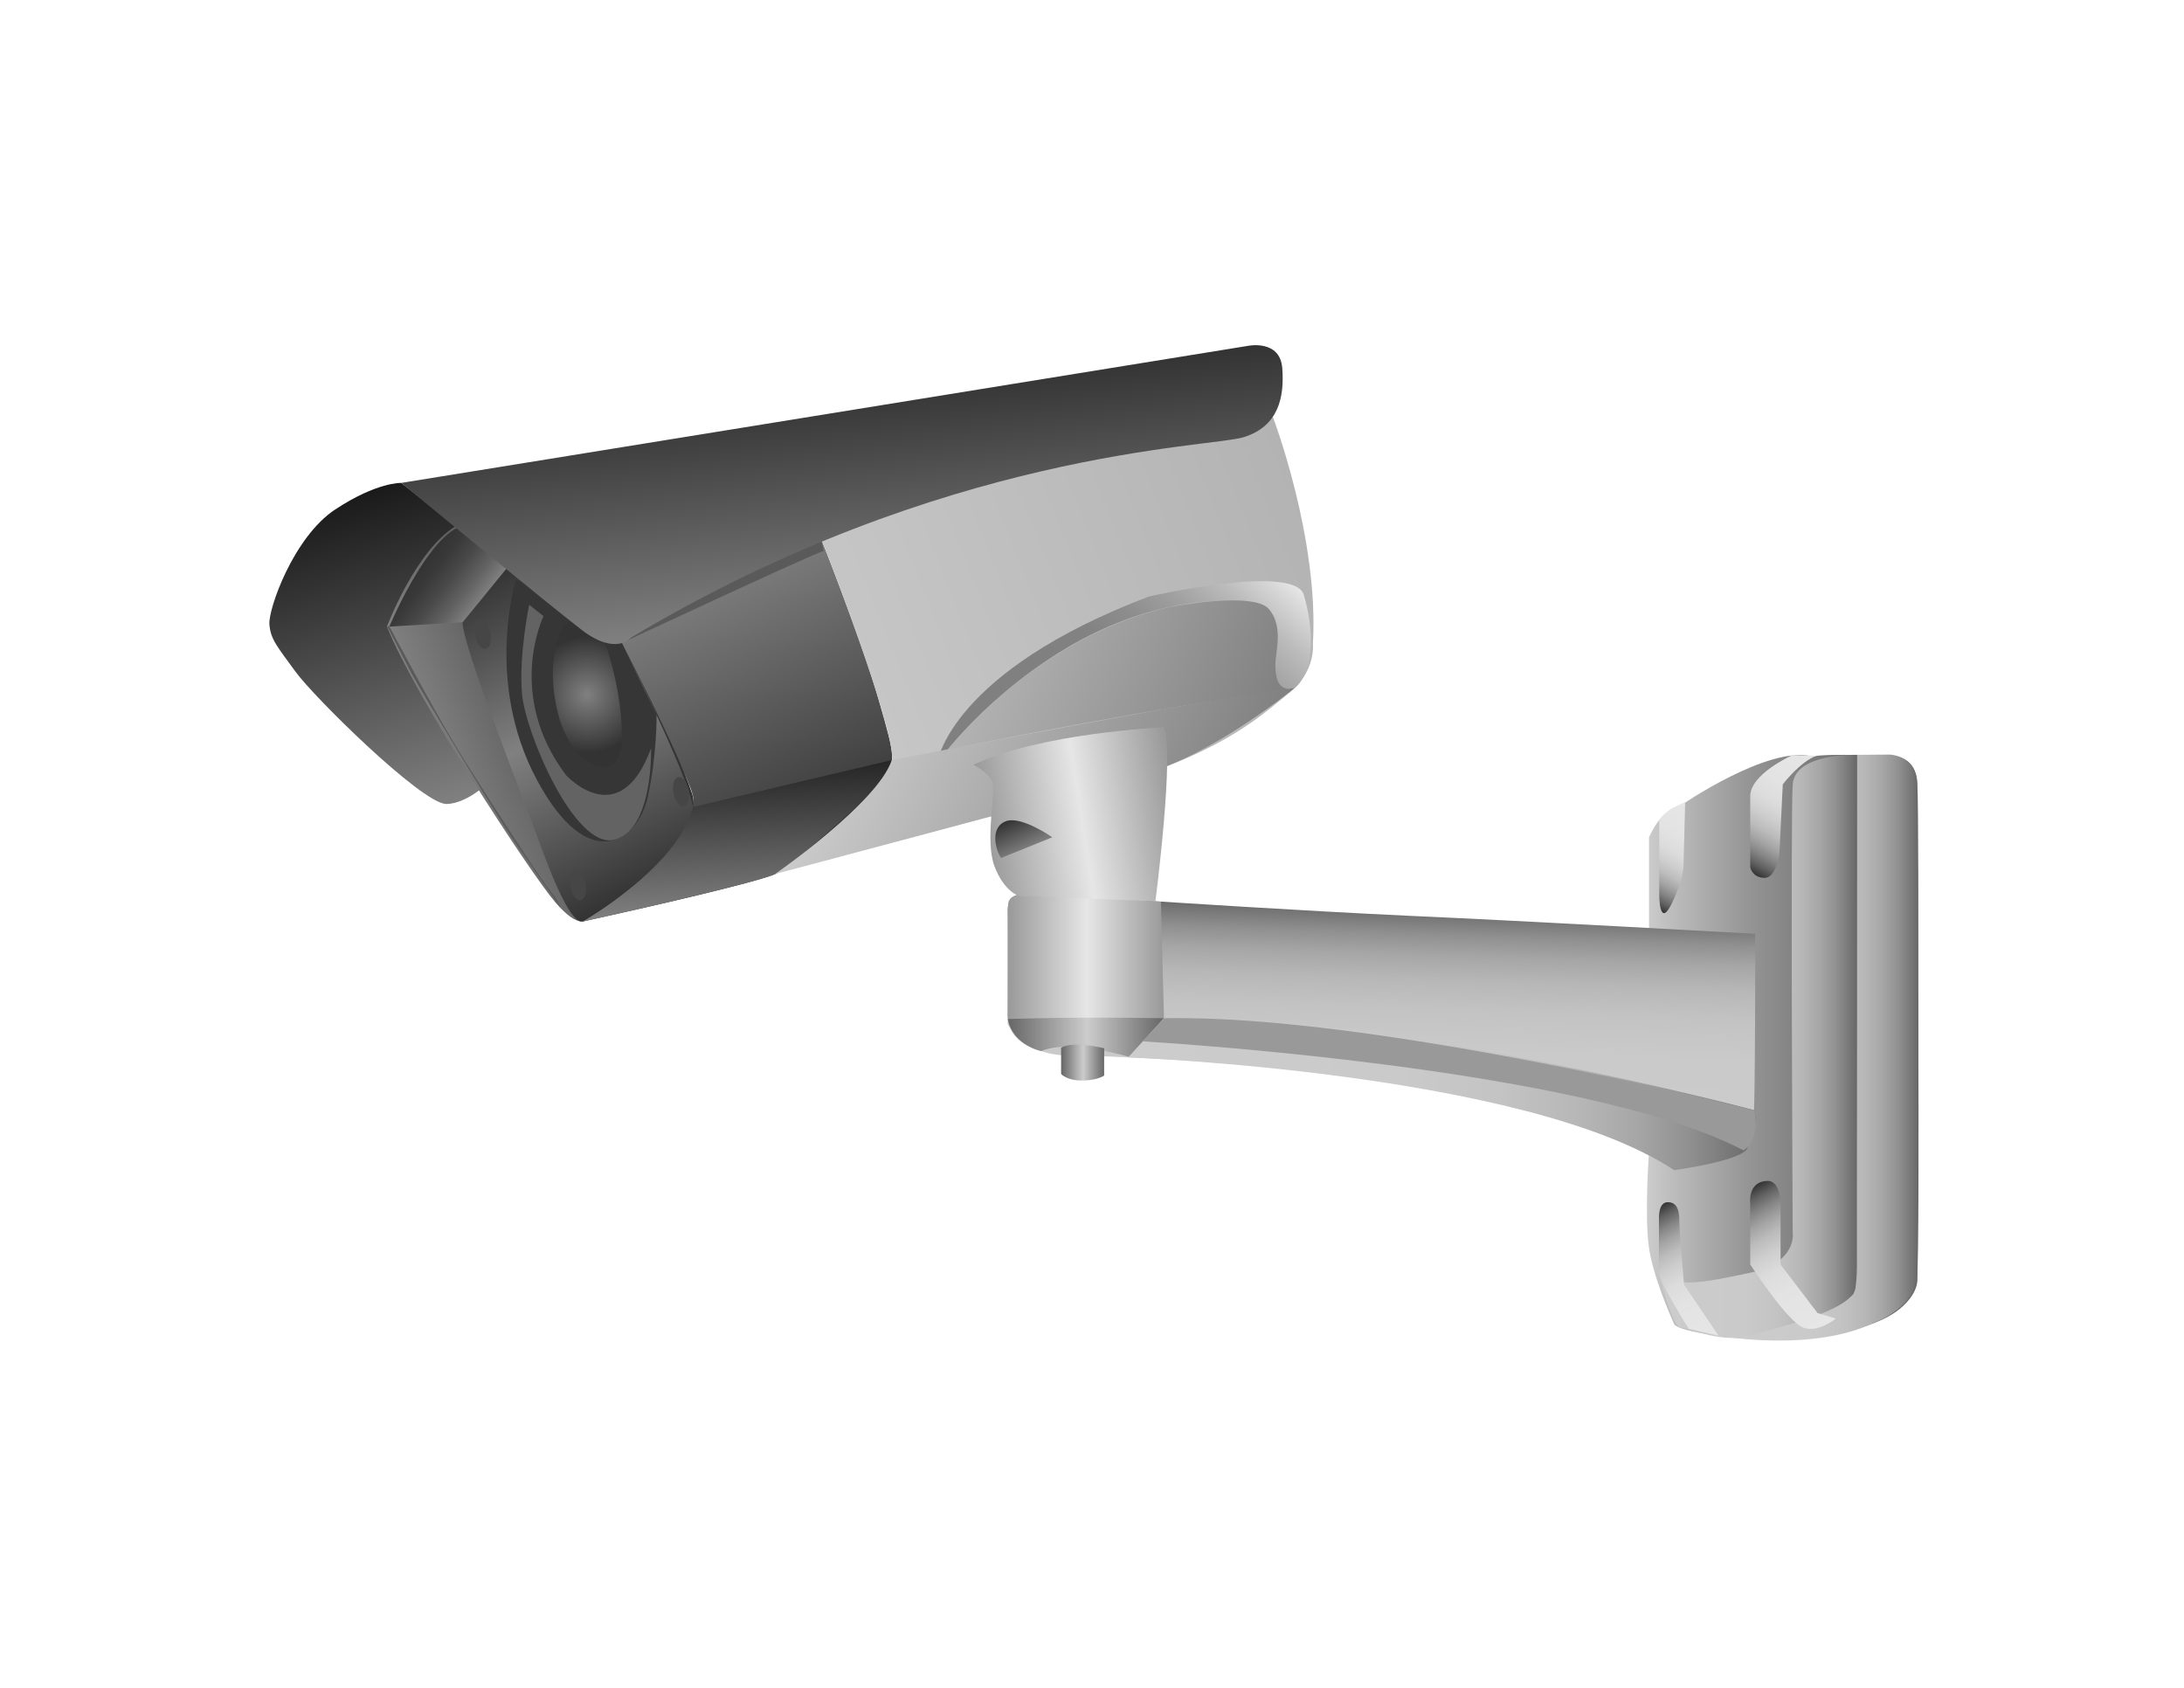 <?xml version="1.0" encoding="utf-8"?>
<svg id="master-artboard" viewBox="0 0 792 612" version="1.1" xmlns="http://www.w3.org/2000/svg" x="0px" y="0px" style="enable-background:new 0 0 792 612;" width="792px" height="612px">

<linearGradient id="SVGID_1_" gradientUnits="userSpaceOnUse" x1="0" y1="612" x2="0.707" y2="611.293">
	<stop offset="0" style="stop-color:#00A836"/>
	<stop offset="0.983" style="stop-color:#182F18"/>
</linearGradient>
<g>
	<linearGradient id="SVGID_2_" gradientUnits="userSpaceOnUse" x1="597.277" y1="379.674" x2="695.629" y2="379.674">
		<stop offset="0" style="stop-color:#CCCCCC"/>
		<stop offset="0.116" style="stop-color:#B9B9B9"/>
		<stop offset="0.373" style="stop-color:#959595"/>
		<stop offset="0.614" style="stop-color:#7B7B7B"/>
		<stop offset="0.83" style="stop-color:#6C6C6C"/>
		<stop offset="1" style="stop-color:#666666"/>
	</linearGradient>
	<path class="st0" d="M598,336.6v-33c0,0,4-10.1,11.6-11.6c0,0,31.8-21.9,47.6-17.7c0,0,3.6-0.9,16.3-0.5c12.7,0.4,21-1.6,21.8,10.7&#10;&#9;&#9;c0.8,12.3,0,179,0,179s0.8,5.2-6.4,11.1c-7.1,6-23.8,10.3-40.1,11.1c-16.3,0.8-40.5-2.8-41.7-5.6c-1.2-2.8-7.7-17.1-9.2-28.2&#10;&#9;&#9;c-1.5-11.1,0-33,0-33V336.6z" style="fill: url('#SVGID_2_');"/>
	<linearGradient id="SVGID_3_" gradientUnits="userSpaceOnUse" x1="625.983" y1="379.821" x2="695.805" y2="379.821">
		<stop offset="0" style="stop-color:#CCCCCC"/>
		<stop offset="0.435" style="stop-color:#CACACA"/>
		<stop offset="0.599" style="stop-color:#C3C3C3"/>
		<stop offset="0.717" style="stop-color:#B7B7B7"/>
		<stop offset="0.813" style="stop-color:#A6A6A6"/>
		<stop offset="0.895" style="stop-color:#909090"/>
		<stop offset="0.967" style="stop-color:#757575"/>
		<stop offset="1" style="stop-color:#666666"/>
	</linearGradient>
	<path class="st1" d="M673.4,273.7v184.2c0,0,0.2,7.7-1.2,11.1c-1.4,3.4-31.4,15.5-46.3,15.7c0,0,32,5.4,53.7-5.1&#10;&#9;&#9;c0,0,14.4-5.1,15.6-16.2c1.2-11.1,0-179,0-179s1-9.5-9.7-10.8L673.4,273.7z" style="fill: url('#SVGID_3_');"/>
	<linearGradient id="SVGID_4_" gradientUnits="userSpaceOnUse" x1="601.597" y1="379.431" x2="673.443" y2="379.431">
		<stop offset="0" style="stop-color:#CCCCCC"/>
		<stop offset="0.435" style="stop-color:#CACACA"/>
		<stop offset="0.599" style="stop-color:#C3C3C3"/>
		<stop offset="0.717" style="stop-color:#B7B7B7"/>
		<stop offset="0.813" style="stop-color:#A6A6A6"/>
		<stop offset="0.895" style="stop-color:#909090"/>
		<stop offset="0.967" style="stop-color:#757575"/>
		<stop offset="1" style="stop-color:#666666"/>
	</linearGradient>
	<path class="st2" d="M673.4,273.7c0,0-22.5-0.8-23.3,10.8c-0.8,11.6,0,162.2,0,162.2s2,11.1-15.5,14.8c-17.5,3.7-26.5,5.6-33-0.1&#10;&#9;&#9;c0,0,4.6,19.6,7.7,20c3.1,0.4,16.2,5.8,25.3,2.9c9.1-2.9,37.7-8.9,38.3-17.7C673.4,457.9,673.4,273.7,673.4,273.7z" style="fill: url('#SVGID_4_');"/>
	<linearGradient id="SVGID_5_" gradientUnits="userSpaceOnUse" x1="660.713" y1="481.204" x2="632.359" y2="432.093">
		<stop offset="0" style="stop-color:#E6E6E6"/>
		<stop offset="0.304" style="stop-color:#E3E3E3"/>
		<stop offset="0.456" style="stop-color:#DCDCDC"/>
		<stop offset="0.574" style="stop-color:#CECECE"/>
		<stop offset="0.674" style="stop-color:#BCBCBC"/>
		<stop offset="0.764" style="stop-color:#A3A3A3"/>
		<stop offset="0.845" style="stop-color:#858585"/>
		<stop offset="0.921" style="stop-color:#626262"/>
		<stop offset="0.99" style="stop-color:#393939"/>
		<stop offset="1" style="stop-color:#333333"/>
	</linearGradient>
	<path class="st3" d="M634.7,458.5v-22.1c0,0-1.1-8.2,6.5-8.2c0,0,4.5-0.4,4.5,9c0,9.4,0,21.3,0,21.3l13.4,17.6l6.6,2&#10;&#9;&#9;c0,0-6,5.1-11.5,3.4C648.6,479.9,634.7,458.5,634.7,458.5z" style="fill: url('#SVGID_5_');"/>
	<linearGradient id="SVGID_6_" gradientUnits="userSpaceOnUse" x1="624.032" y1="483.872" x2="598.267" y2="439.245">
		<stop offset="0" style="stop-color:#E6E6E6"/>
		<stop offset="0.304" style="stop-color:#E3E3E3"/>
		<stop offset="0.456" style="stop-color:#DCDCDC"/>
		<stop offset="0.574" style="stop-color:#CECECE"/>
		<stop offset="0.674" style="stop-color:#BCBCBC"/>
		<stop offset="0.764" style="stop-color:#A3A3A3"/>
		<stop offset="0.845" style="stop-color:#858585"/>
		<stop offset="0.921" style="stop-color:#626262"/>
		<stop offset="0.99" style="stop-color:#393939"/>
		<stop offset="1" style="stop-color:#333333"/>
	</linearGradient>
	<path class="st4" d="M601.6,461.4v-19.3c0,0-0.4-6.2,3.2-6.2c3.6,0,4.2,3.4,4.2,7.1c0,3.7,1.7,22.8,1.7,22.8l12.5,18.5l-10.8-2.5&#10;&#9;&#9;C612.4,481.9,601.6,464.6,601.6,461.4z" style="fill: url('#SVGID_6_');"/>
	<linearGradient id="SVGID_7_" gradientUnits="userSpaceOnUse" x1="615.142" y1="293.161" x2="595.766" y2="326.722">
		<stop offset="0" style="stop-color:#E6E6E6"/>
		<stop offset="0.304" style="stop-color:#E3E3E3"/>
		<stop offset="0.456" style="stop-color:#DCDCDC"/>
		<stop offset="0.574" style="stop-color:#CECECE"/>
		<stop offset="0.674" style="stop-color:#BCBCBC"/>
		<stop offset="0.764" style="stop-color:#A3A3A3"/>
		<stop offset="0.845" style="stop-color:#858585"/>
		<stop offset="0.921" style="stop-color:#626262"/>
		<stop offset="0.99" style="stop-color:#393939"/>
		<stop offset="1" style="stop-color:#333333"/>
	</linearGradient>
	<path class="st5" d="M601.7,297.3v26.9c0,0-0.1,13.2,4.7,3.1c4.1-8.5,4.1-13.2,4.1-13.2l0.6-23.2&#10;&#9;&#9;C611.1,290.8,604,293.6,601.7,297.3z" style="fill: url('#SVGID_7_');"/>
	<linearGradient id="SVGID_8_" gradientUnits="userSpaceOnUse" x1="655.783" y1="272.283" x2="631.463" y2="314.406">
		<stop offset="0" style="stop-color:#E6E6E6"/>
		<stop offset="0.304" style="stop-color:#E3E3E3"/>
		<stop offset="0.456" style="stop-color:#DCDCDC"/>
		<stop offset="0.574" style="stop-color:#CECECE"/>
		<stop offset="0.674" style="stop-color:#BCBCBC"/>
		<stop offset="0.764" style="stop-color:#A3A3A3"/>
		<stop offset="0.845" style="stop-color:#858585"/>
		<stop offset="0.921" style="stop-color:#626262"/>
		<stop offset="0.99" style="stop-color:#393939"/>
		<stop offset="1" style="stop-color:#333333"/>
	</linearGradient>
	<path class="st6" d="M650,273.8c0,0-15.3,6.8-15.3,14.9c0,8.1,0,25.8,0,25.8s0.8,3.8,5.2,3.8c4.4,0,5.4-9.1,5.4-9.1l1.2-24.8&#10;&#9;&#9;c0,0,6.3-8.3,12.3-10.4L650,273.8z" style="fill: url('#SVGID_8_');"/>
</g>
<linearGradient id="SVGID_9_" gradientUnits="userSpaceOnUse" x1="498.909" y1="420.477" x2="502.113" y2="328.727">
	<stop offset="0" style="stop-color:#CCCCCC"/>
	<stop offset="0.435" style="stop-color:#CACACA"/>
	<stop offset="0.599" style="stop-color:#C3C3C3"/>
	<stop offset="0.717" style="stop-color:#B7B7B7"/>
	<stop offset="0.813" style="stop-color:#A6A6A6"/>
	<stop offset="0.895" style="stop-color:#909090"/>
	<stop offset="0.967" style="stop-color:#757575"/>
	<stop offset="1" style="stop-color:#666666"/>
</linearGradient>
<path class="st7" d="M365.4,330v41.3c0,0,5.3,11.4,22.2,11.4c0,0,158.5,1.6,219.4,41.5l23.8-6.1c0,0,4.2-0.8,5-8.5&#10;&#9;c0.8-7.7,0.7-71,0.7-71s-83.8-4.7-124.8-6.5c-41-1.9-90.8-5.2-90.8-5.2l-50.1-2.8C370.9,324.1,365.4,324.2,365.4,330z" style="fill: url('#SVGID_9_');"/>
<linearGradient id="SVGID_10_" gradientUnits="userSpaceOnUse" x1="365.413" y1="352.624" x2="422.044" y2="352.624">
	<stop offset="0" style="stop-color:#999999"/>
	<stop offset="0.509" style="stop-color:#E6E6E6"/>
	<stop offset="1" style="stop-color:#999999"/>
</linearGradient>
<path class="st8" d="M421,327l1.1,42.2c0,0-8,9.8-12.2,11.9c0,0-19.9-4.2-32.3,0c0,0-12.2-2.4-12.2-13.2c0-10.9,0.2-39.5,0.2-39.5&#10;&#9;s-0.6-4,5.3-4.2C376.7,323.9,421,327,421,327z" style="fill: url('#SVGID_10_');"/>
<linearGradient id="SVGID_11_" gradientUnits="userSpaceOnUse" x1="365.519" y1="376.229" x2="422.044" y2="376.229">
	<stop offset="0" style="stop-color:#666666"/>
	<stop offset="0.509" style="stop-color:#CCCCCC"/>
	<stop offset="1" style="stop-color:#666666"/>
</linearGradient>
<path class="st9" d="M365.5,369.5c0,0,22.9-0.9,56.5-0.3l-11.9,14.2c0,0-22.5-6.8-32.5-2.3C377.6,381.1,367.5,379.1,365.5,369.5z" style="fill: url('#SVGID_11_');"/>
<linearGradient id="SVGID_12_" gradientUnits="userSpaceOnUse" x1="409.048" y1="396.712" x2="636.556" y2="396.712">
	<stop offset="0" style="stop-color:#CCCCCC"/>
	<stop offset="0.435" style="stop-color:#CACACA"/>
	<stop offset="0.599" style="stop-color:#C3C3C3"/>
	<stop offset="0.717" style="stop-color:#B7B7B7"/>
	<stop offset="0.813" style="stop-color:#A6A6A6"/>
	<stop offset="0.895" style="stop-color:#909090"/>
	<stop offset="0.967" style="stop-color:#757575"/>
	<stop offset="1" style="stop-color:#666666"/>
</linearGradient>
<path class="st10" d="M636.3,402.6c0,0-129-34.7-214.2-33.4l-13,14.2c0,0,144.8,5.4,198,40.9c0,0,24.4-3.3,26.5-7.9&#10;&#9;C635.6,411.7,637.2,408.1,636.3,402.6z" style="fill: url('#SVGID_12_');"/>
<path class="st11" d="M414.4,377.6c0,0,160.1,9.1,217.8,39.5c0,0,5.9-2.6,4.1-14.5c0,0-137-35-214.2-33.4L414.4,377.6z" style="fill: rgb(153, 153, 153);"/>
<linearGradient id="SVGID_13_" gradientUnits="userSpaceOnUse" x1="384.848" y1="385.263" x2="400.526" y2="385.263">
	<stop offset="0" style="stop-color:#666666"/>
	<stop offset="0.509" style="stop-color:#CCCCCC"/>
	<stop offset="1" style="stop-color:#666666"/>
</linearGradient>
<path class="st12" d="M384.8,379.9v9.5c0,0,2,2.4,7.5,2.4c5.6,0,8.1-1.8,8.1-1.8v-9.9C400.5,380.1,389.1,377.3,384.8,379.9z" style="fill: url('#SVGID_13_');"/>
<g>
	
		<linearGradient id="SVGID_14_" gradientUnits="userSpaceOnUse" x1="252.469" y1="177.702" x2="258.252" y2="288.05" gradientTransform="matrix(0.928 -0.372 0.372 0.928 -67.691 146.702)">
		<stop offset="0" style="stop-color:#808080"/>
		<stop offset="1" style="stop-color:#333333"/>
	</linearGradient>
	<path class="st13" d="M296.4,191.9c0,0,15.8,39.4,22.2,61.7c6.4,22.3,6.5,22.6,0.5,30.1c-6,7.5-26.6,28.6-38,33.2&#10;&#9;&#9;c-11.4,4.6-69.8,17.2-69.8,17.2s32.4-22.1,36.3-32.4c3.9-10.3,5.8-9.2,1.4-19.4c-4.4-10.2-24.9-52-24.9-52l11.1-13.8l36.9-14.8&#10;&#9;&#9;L296.4,191.9z" style="fill: url('#SVGID_14_');"/>
	
		<linearGradient id="SVGID_15_" gradientUnits="userSpaceOnUse" x1="262.168" y1="242.303" x2="489.503" y2="242.303" gradientTransform="matrix(0.928 -0.372 0.372 0.928 -67.691 146.702)">
		<stop offset="0" style="stop-color:#CCCCCC"/>
		<stop offset="1" style="stop-color:#B3B3B3"/>
	</linearGradient>
	<path class="st14" d="M461.6,151.2c0,0,16.8,44,14.5,82.3c0,0,1.2,10.1-9,18.1c-10.2,8.1-25.4,23.3-74.3,35.8&#10;&#9;&#9;c-48.9,12.5-109.9,28.8-109.9,28.8s39.4-29.2,40.6-40.7c1.2-11.6-26.1-81.3-26.1-81.3s30.3-12.2,82.5-28&#10;&#9;&#9;C431.9,150.5,461.6,151.2,461.6,151.2z" style="fill: url('#SVGID_15_');"/>
	
		<linearGradient id="SVGID_16_" gradientUnits="userSpaceOnUse" x1="467.239" y1="245.965" x2="346.296" y2="304.953" gradientTransform="matrix(0.928 -0.372 0.372 0.928 -67.691 146.702)">
		<stop offset="0" style="stop-color:#E6E6E6"/>
		<stop offset="2.399621e-02" style="stop-color:#DDDDDD"/>
		<stop offset="0.129" style="stop-color:#BBBBBB"/>
		<stop offset="0.236" style="stop-color:#A1A1A1"/>
		<stop offset="0.346" style="stop-color:#8E8E8E"/>
		<stop offset="0.459" style="stop-color:#838383"/>
		<stop offset="0.583" style="stop-color:#808080"/>
		<stop offset="1" style="stop-color:#808080"/>
	</linearGradient>
	<path class="st15" d="M340,276.1c0,0,4.9-32.5,76.6-59.8c0,0,52.8-12.1,56.2-0.6c3.4,11.4,4.5,27.2-3.4,33.9c0,0-7.4,2.4-7.1-7.4&#10;&#9;&#9;c0.3-9.8,3.5-20.5-5.8-23C447.3,216.5,393.2,211.7,340,276.1z" style="fill: url('#SVGID_16_');"/>
	
		<linearGradient id="SVGID_17_" gradientUnits="userSpaceOnUse" x1="157.77" y1="220.185" x2="168.002" y2="103.229" gradientTransform="matrix(0.928 -0.372 0.372 0.928 -67.691 146.702)">
		<stop offset="0" style="stop-color:#808080"/>
		<stop offset="1" style="stop-color:#1A1A1A"/>
	</linearGradient>
	<path class="st16" d="M145.5,175.1c0,0-8.7-0.4-23.9,9.6c-15.2,10-24.4,36.3-23.9,41.7c0.4,5.4,2.8,8,9.5,17.2&#10;&#9;&#9;c6.7,9.2,44.9,46.9,54.3,47.9c0,0,4.9,0.6,12.2-4.9l0.2-4.8l-23.7-45.2c0,0-0.8-9.5,1.2-14.2c2-4.6,24.8-23.2,24.8-23.2&#10;&#9;&#9;L145.5,175.1z" style="fill: url('#SVGID_17_');"/>
	<g>
		
			<linearGradient id="SVGID_18_" gradientUnits="userSpaceOnUse" x1="163.067" y1="202.744" x2="243.439" y2="202.744" gradientTransform="matrix(0.928 -0.372 0.372 0.928 -67.691 146.702)">
			<stop offset="0" style="stop-color:#808080"/>
			<stop offset="1" style="stop-color:#333333"/>
		</linearGradient>
		<path class="st17" d="M224.1,230.4c0,0,22.3,42.8,26.7,56.9c0,0,3,6.5-3.2,14.5c-6.2,8-25.2,26.8-34.8,31.5c0,0-2.6,4.1-11.4-6.1&#10;&#9;&#9;&#9;c-8.8-10.2-50.7-74.2-61.1-100c0,0,10.4-27.5,25-36.5l15.5,1l14,11.5l13.9,15.4L224.1,230.4z" style="fill: url('#SVGID_18_');"/>
		
			<linearGradient id="SVGID_19_" gradientUnits="userSpaceOnUse" x1="216.844" y1="275.526" x2="205.663" y2="147.733" gradientTransform="matrix(0.928 -0.372 0.372 0.928 -67.691 146.702)">
			<stop offset="0" style="stop-color:#333333"/>
			<stop offset="0.515" style="stop-color:#808080"/>
			<stop offset="1" style="stop-color:#333333"/>
		</linearGradient>
		<path class="st18" d="M182.7,204.9c0,0-15.6,10.4-15,20.7c0.6,10.2,21.2,61.6,27.3,78.2c6,16.6,12.3,31.2,16.3,30.3&#10;&#9;&#9;&#9;c4-0.9,42.4-28.1,40-41.5c-2.4-13.4-26.7-61.2-26.7-61.2l-18.5-15.7l-11.6-10.2L182.7,204.9z" style="fill: url('#SVGID_19_');"/>
		<path class="st19" d="M187.1,210.1c0,0-11.5,36.9,7.5,72.5c19,35.6,36.8,22,40.3,6.5c3.4-15.5,3.2-29.9,3.2-29.9l-13.4-27.8&#10;&#9;&#9;&#9;L201.9,216L187.1,210.1z" style="fill: rgb(54, 54, 54);"/>
		<path class="st20" d="M191.9,219.3l5.2,4.1c0,0-13.9,28.5,8.2,57.7c0,0,19.4,21.3,30.8-9.8c0,0,0.9,29.7-13.4,33.2&#10;&#9;&#9;&#9;s-32.2-38.9-33.4-52.9C188.1,237.5,191.9,219.3,191.9,219.3z" style="fill: rgb(99, 99, 99);"/>
		
			<radialGradient id="SVGID_20_" cx="221.328" cy="202.107" r="21.128" gradientTransform="matrix(0.928 -0.372 0.372 0.928 -67.691 146.702)" gradientUnits="userSpaceOnUse">
			<stop offset="0" style="stop-color:#808080"/>
			<stop offset="1" style="stop-color:#333333"/>
		</radialGradient>
		<path class="st21" d="M204.5,226.7c0,0-7.3,11-2.2,31.8c5.1,20.7,23.7,27.5,23.3,8.4c-0.4-19.2-6.3-33.9-6.3-33.9l-12.3-7.7&#10;&#9;&#9;&#9;L204.5,226.7z" style="fill: url('#SVGID_20_');"/>
		
			<path d="M 177.9 230.1 A 2.8 5.4 0 0 1 175.1 235.5 A 2.8 5.4 0 0 1 172.3 230.1 A 2.8 5.4 0 0 1 175.1 224.7 A 2.8 5.4 0 0 1 177.9 230.1 Z" transform="matrix(0.981 -0.192 0.192 0.981 -40.877 37.841)" class="st22" style="fill: rgb(70, 70, 70);"/>
		
			<path d="M 212.4 321.3 A 2.8 5.4 0 0 1 209.6 326.7 A 2.8 5.4 0 0 1 206.8 321.3 A 2.8 5.4 0 0 1 209.6 315.9 A 2.8 5.4 0 0 1 212.4 321.3 Z" transform="matrix(0.981 -0.192 0.192 0.981 -57.725 46.159)" class="st22" style="fill: rgb(70, 70, 70);"/>
		
			<path d="M 249.6 287 A 2.8 5.4 0 0 1 246.8 292.4 A 2.8 5.4 0 0 1 244 287 A 2.8 5.4 0 0 1 246.8 281.6 A 2.8 5.4 0 0 1 249.6 287 Z" transform="matrix(0.982 -0.192 0.192 0.982 -50.452 52.636)" class="st22" style="fill: rgb(70, 70, 70);"/>
	</g>
	
		<linearGradient id="SVGID_21_" gradientUnits="userSpaceOnUse" x1="193.979" y1="158.748" x2="181.336" y2="136.849" gradientTransform="matrix(0.928 -0.372 0.372 0.928 -67.691 146.702)">
		<stop offset="0" style="stop-color:#808080"/>
		<stop offset="0.242" style="stop-color:#646464"/>
		<stop offset="0.537" style="stop-color:#494949"/>
		<stop offset="0.799" style="stop-color:#393939"/>
		<stop offset="1" style="stop-color:#333333"/>
	</linearGradient>
	<path class="st23" d="M167.8,225.6l-26.6,1.6c0,0,12.2-29.3,24.4-35.7l20,12.3L167.8,225.6z" style="fill: url('#SVGID_21_');"/>
	<path class="st24" d="M141.2,227.1c0,0,15.9,30,24.3,43.8c8.4,13.8,30.8,48.3,34,52.1s3.7,6,3.7,6s-14.5-20.5-20.5-29.7&#10;&#9;&#9;c-6-9.2-31.7-51.6-33.7-55.5c-3.8-7.3-8.6-16.7-8.6-16.7L141.2,227.1z" style="fill: rgb(90, 90, 90);"/>
	<path class="st24" d="M225.6,233.1c0,0,64.2-30,73.1-33.4l-1.3-5.5C297.3,194.3,230.1,227.9,225.6,233.1z" style="fill: rgb(90, 90, 90);"/>
	
		<linearGradient id="SVGID_22_" gradientUnits="userSpaceOnUse" x1="323.864" y1="213.649" x2="347.066" y2="132.737" gradientTransform="matrix(0.928 -0.372 0.372 0.928 -67.691 146.702)">
		<stop offset="0" style="stop-color:#808080"/>
		<stop offset="1" style="stop-color:#333333"/>
	</linearGradient>
	<path class="st25" d="M145.5,175.1l307.1-49.7c0,0,11.6-2.4,12.4,8.1c0.8,10.5-1.3,21-13.9,25c-12.7,3.9-108.7,4.8-222.3,72.7&#10;&#9;&#9;c0,0-5.3,6.7-17.6-2.6C198.9,219.2,145.5,175.1,145.5,175.1z" style="fill: url('#SVGID_22_');"/>
	
		<linearGradient id="SVGID_23_" gradientUnits="userSpaceOnUse" x1="243.453" y1="296.556" x2="260.672" y2="246.548" gradientTransform="matrix(0.928 -0.372 0.372 0.928 -67.691 146.702)">
		<stop offset="0" style="stop-color:#808080"/>
		<stop offset="1" style="stop-color:#262626"/>
	</linearGradient>
	<path class="st26" d="M251.3,292.6l72.1-17c0,0-1.2,4.6-6.6,10.6c-5.3,5.9-29.5,27.7-35.8,30.8c-6.2,3.1-69.8,17.2-69.8,17.2&#10;&#9;&#9;S245.8,314.5,251.3,292.6z" style="fill: url('#SVGID_23_');"/>
	
		<linearGradient id="SVGID_24_" gradientUnits="userSpaceOnUse" x1="313.644" y1="239.897" x2="406.876" y2="343.442" gradientTransform="matrix(0.928 -0.372 0.372 0.928 -67.691 146.702)">
		<stop offset="0" style="stop-color:#CCCCCC"/>
		<stop offset="1" style="stop-color:#808080"/>
	</linearGradient>
	<path class="st27" d="M323.4,275.6c0,0,125.2-24.3,146-26.1c0,0-28,23-52.3,30.4c-24.4,7.5-136,37-136,37S318.3,291.1,323.4,275.6z&#10;&#9;&#9;" style="fill: url('#SVGID_24_');"/>
	
		<linearGradient id="SVGID_25_" gradientUnits="userSpaceOnUse" x1="335.66" y1="304.564" x2="404.43" y2="320.441" gradientTransform="matrix(0.928 -0.372 0.372 0.928 -67.691 146.702)">
		<stop offset="0" style="stop-color:#999999"/>
		<stop offset="0.509" style="stop-color:#E6E6E6"/>
		<stop offset="1" style="stop-color:#999999"/>
	</linearGradient>
	<path class="st28" d="M353,277.3c0,0,5.3,2.6,6.8,6.2c1.5,3.7-2.7,21,0.8,30.5c3.5,9.4,9,10.9,9,10.9l49.4,1.9c0,0,7.1-55.1,3-63.1&#10;&#9;&#9;C422,263.7,377.5,265.7,353,277.3z" style="fill: url('#SVGID_25_');"/>
	
		<linearGradient id="SVGID_26_" gradientUnits="userSpaceOnUse" x1="348.547" y1="313.623" x2="347.665" y2="301.01" gradientTransform="matrix(0.928 -0.372 0.372 0.928 -67.691 146.702)">
		<stop offset="0" style="stop-color:#808080"/>
		<stop offset="1" style="stop-color:#333333"/>
	</linearGradient>
	<path class="st29" d="M381.6,303.6c0,0-11.4-8-16.9-5.8c-5.5,2.1-4,9.7-1.7,13.3L381.6,303.6z" style="fill: url('#SVGID_26_');"/>
	
		<linearGradient id="SVGID_27_" gradientUnits="userSpaceOnUse" x1="368.13" y1="236.317" x2="442.245" y2="310.432" gradientTransform="matrix(0.928 -0.372 0.372 0.928 -67.691 146.702)">
		<stop offset="0" style="stop-color:#B3B3B3"/>
		<stop offset="1" style="stop-color:#808080"/>
	</linearGradient>
	<path class="st30" d="M343.7,271.8c0,0,30.7-40.3,80-51.6c0,0,30.7-6,36.4,0.6c5.6,6.6,2.3,15.9,2.4,20.2c0.1,4.3,0.6,8.3,4.6,8.8&#10;&#9;&#9;C467.1,249.8,407.2,258.7,343.7,271.8z" style="fill: url('#SVGID_27_');"/>
</g>
</svg>